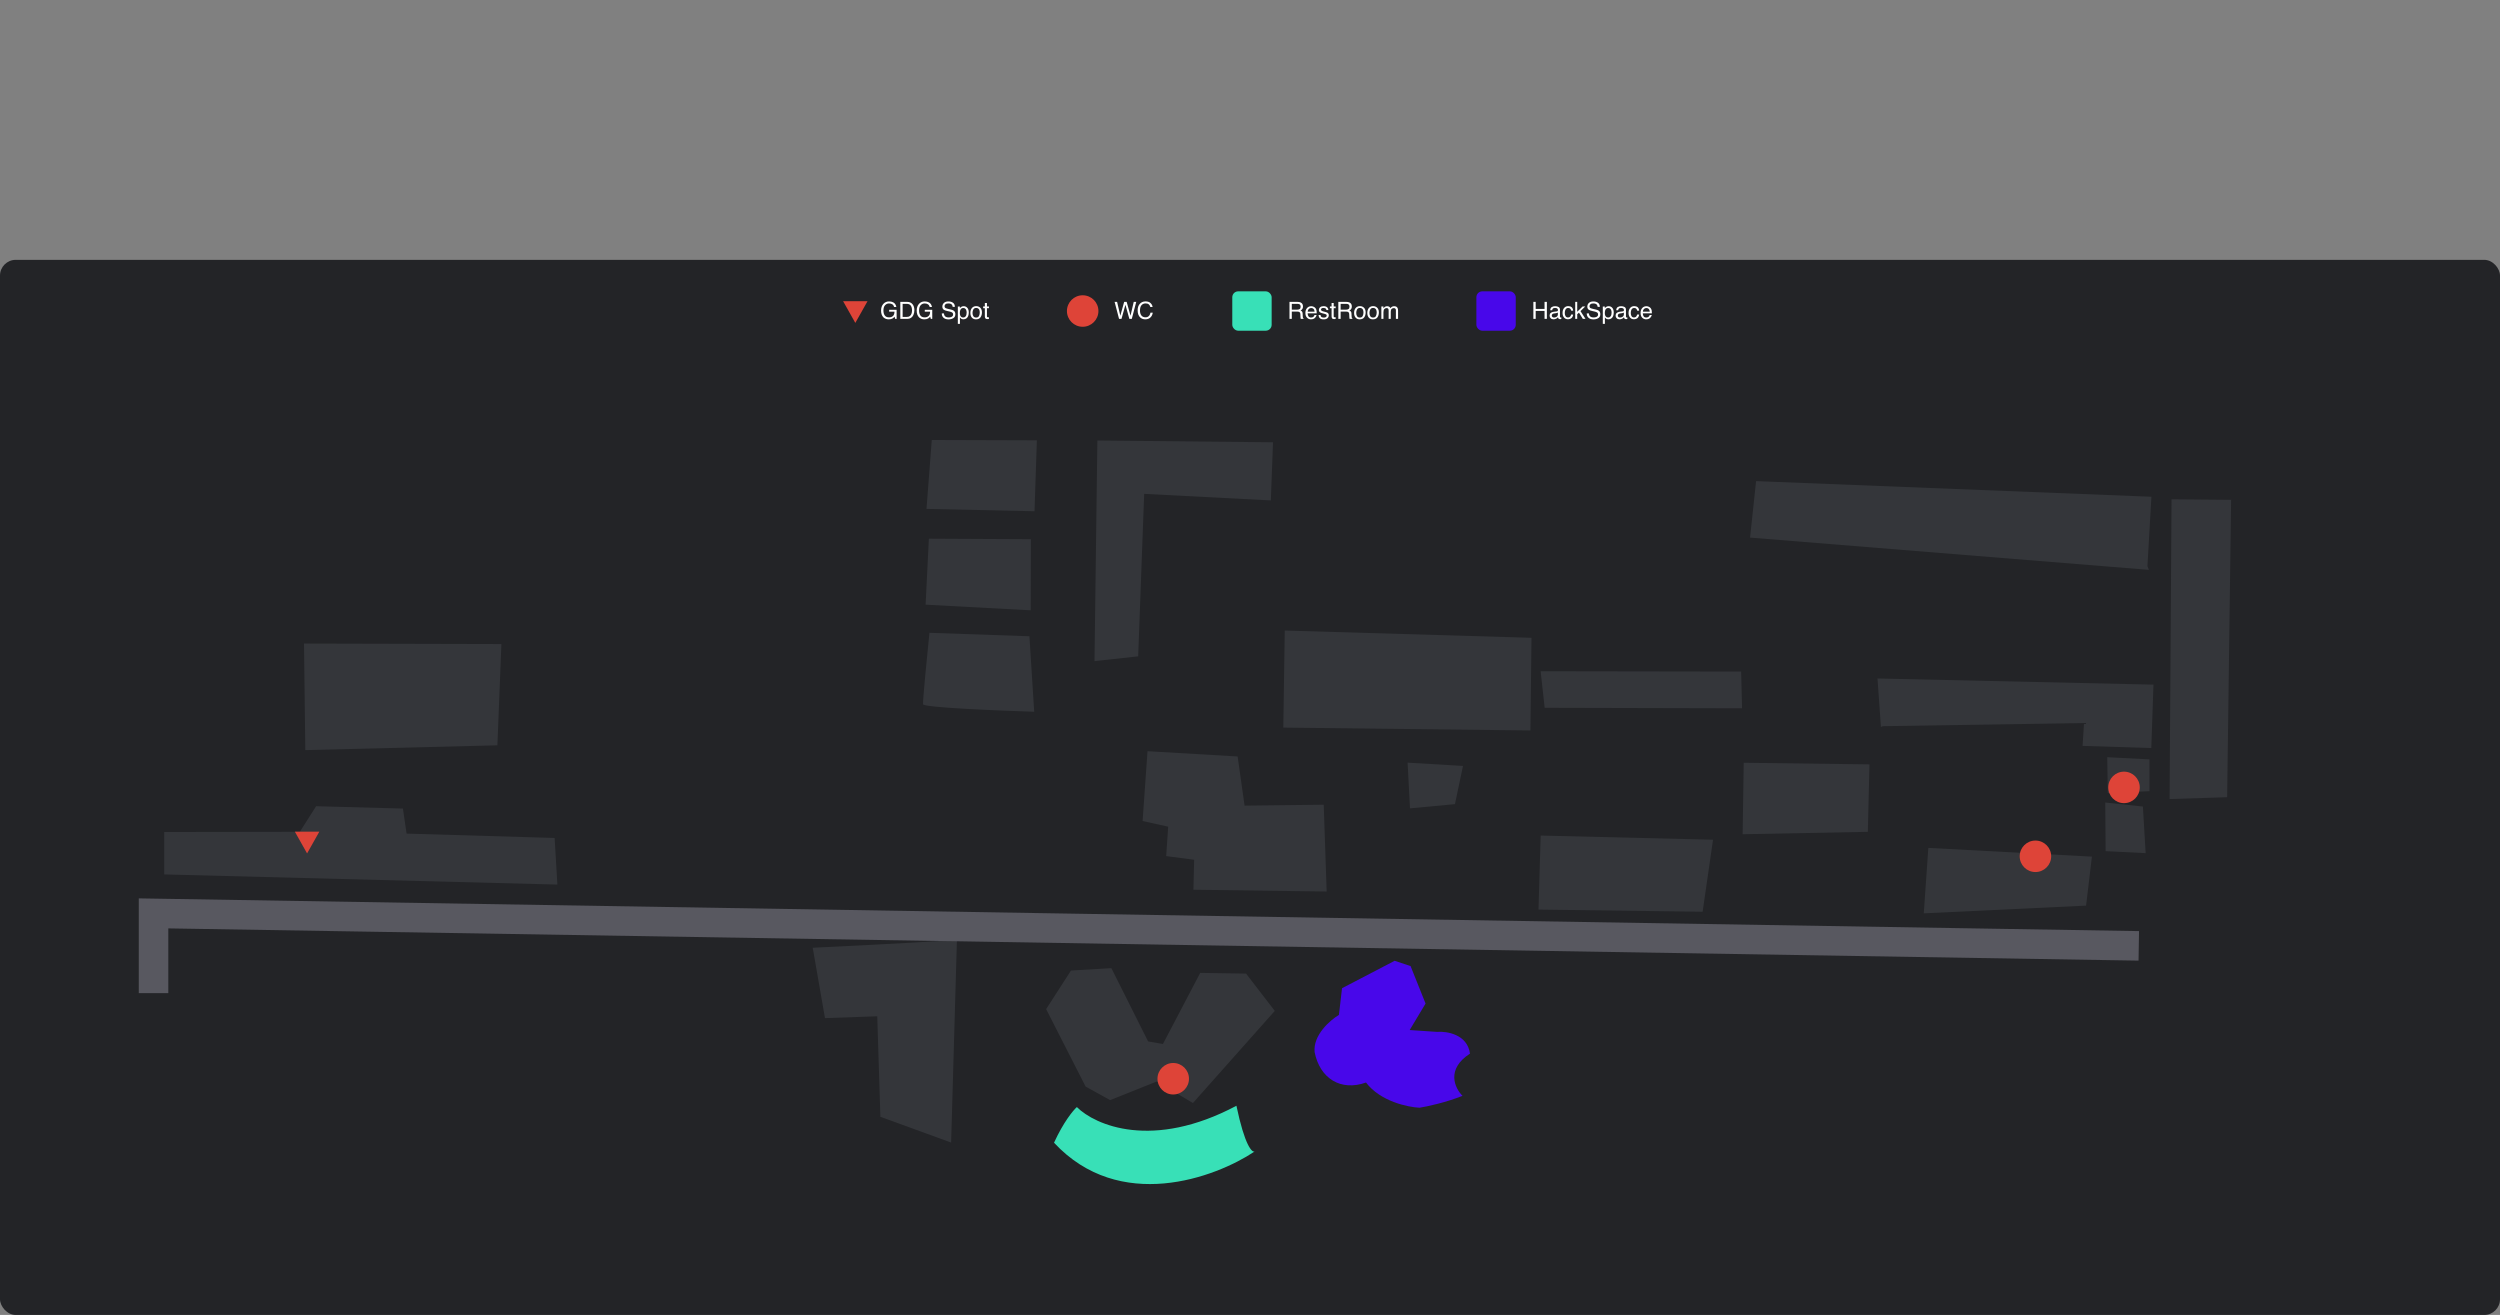 <svg width="1270" height="668" viewBox="0 0 1270 668" fill="none" xmlns="http://www.w3.org/2000/svg">
<rect x="0" y="0" width="1270" height="668" fill="#808080" stroke="none"/>
<rect y="132" width="1270" height="536" rx="8" fill="#232427"/>
<path d="M716.274 410.641L715.062 387.43L743.195 389.095L739.114 408.501L716.274 410.641Z" fill="#34363A"/>
<path d="M784.692 359.56L782.645 340.991L884.499 341.155L884.967 359.817L784.692 359.56Z" fill="#34363A"/>
<path d="M781.557 462.065L782.663 424.461L870.219 426.578L864.935 463.161L781.557 462.065Z" fill="#34363A"/>
<path d="M885.26 423.789L885.809 387.485L949.688 388.307L948.86 422.568L885.26 423.789Z" fill="#34363A"/>
<path d="M1058.69 367.299L956.462 368.9L955.515 369.279L953.764 344.668L1093.96 347.794L1092.86 380.012L1057.95 378.906L1058.69 367.299Z" fill="#34363A"/>
<path d="M1091.93 401.924L1091.93 385.769L1070.48 384.659L1070.76 402.857L1091.93 401.924Z" fill="#34363A"/>
<path d="M1088.59 409.724L1069.47 407.686L1069.66 432.383L1089.99 433.4L1088.59 409.724Z" fill="#34363A"/>
<path d="M1062.69 435.17L1059.73 460.054L977.281 463.972L979.594 430.732L1062.69 435.17Z" fill="#34363A"/>
<path d="M1103.14 253.644L1102.15 405.915L1131.39 404.98L1133.4 253.916L1103.14 253.644Z" fill="#34363A"/>
<path d="M1092.92 252.347L1090.89 287.629L1091.63 289.486L1089.4 289.306L889.033 273.096L892.091 244.406L1092.92 252.347Z" fill="#34363A"/>
<path d="M581.239 250.88L578.193 333.422L556.003 335.841L557.464 223.774L646.69 224.683L645.583 254.209L581.239 250.88Z" fill="#34363A"/>
<path d="M526.731 223.688L473.344 223.514L470.659 258.518L525.532 259.713L526.731 223.688Z" fill="#34363A"/>
<path d="M523.678 273.919L471.869 273.652L470.205 307.17L523.593 310.037L523.678 273.919Z" fill="#34363A"/>
<path d="M522.946 323.221L472.158 321.468C470.984 332.889 468.693 356.138 468.916 357.772C469.139 359.406 506.644 360.983 525.369 361.567L522.946 323.221Z" fill="#34363A"/>
<path d="M651.922 369.617L777.453 371.075L777.999 324.001L652.654 320.314L651.922 369.617Z" fill="#34363A"/>
<path d="M628.102 561.724C585.471 584.388 556.302 571.612 547.046 562.392C545.189 564.032 540.27 569.951 535.444 580.499C568.728 616.294 617.277 598.37 637.391 584.934C636.061 585.646 632.34 582.001 628.102 561.724Z" fill="#38E0B7"/>
<path d="M583.249 529.051L590.77 530.349L609.703 494.228L633.008 494.594L647.589 513.532L606.004 560.336L587.617 549.384L563.943 558.86L551.5 551.992L531.436 512.629L544.059 493.035L564.579 491.823L583.249 529.051Z" fill="#34363A"/>
<path d="M746.755 535.236C734.426 543.187 739.083 552.848 742.953 556.685C734.412 560.103 724.849 562.136 721.135 562.725C715.1 562.447 701.209 559.498 693.927 549.918C681.208 554.47 670.529 547.973 667.834 534.511C666.94 525.82 675.691 518.261 680.178 515.567L681.754 502.011L708.491 488.078L716.57 490.769L724.187 509.801L716.112 523.266L729.947 524.191C734.992 523.787 745.416 525.432 746.755 535.236Z" fill="#4807EA"/>
<path d="M673.945 452.896L606.259 451.982L606.627 436.755L592.421 434.901L593.439 419.953L580.44 417.077L582.939 381.609L628.713 384.292L632.247 409.267L672.45 408.794L673.945 452.896Z" fill="#34363A"/>
<path d="M155.097 381.053L154.435 326.923L254.71 327.179L252.679 378.618L155.097 381.053Z" fill="#34363A"/>
<path d="M486.119 477.449C480.549 477.884 458.098 479.294 412.863 481.458L419.092 517.203L445.646 516.268L447.236 567.334L483.171 580.418L486.119 477.449Z" fill="#34363A"/>
<path d="M281.75 425.685L283.148 449.36L83.432 444.205L83.427 422.664L152.32 422.556L160.581 409.556L204.684 410.753L206.543 423.473L281.75 425.685Z" fill="#34363A"/>
<path d="M78 504.5V464L1086.5 480.5" stroke="#585860" stroke-width="15"/>
<circle cx="596" cy="548" r="8" fill="#DE4438"/>
<circle cx="1034" cy="435" r="8" fill="#DE4438"/>
<circle cx="1079" cy="400" r="8" fill="#DE4438"/>
<path d="M160.5 423.5H151.5L156 431.5L160.5 423.5Z" fill="#DE4438" stroke="#DE4438" stroke-width="2"/>
<path d="M439 154H430L434.5 162L439 154Z" fill="#DE4438" stroke="#DE4438" stroke-width="2"/>
<path d="M451.658 153.126C452.47 153.126 453.173 153.283 453.766 153.597C454.625 154.049 455.151 154.84 455.344 155.97H454.184C454.042 155.338 453.75 154.879 453.306 154.593C452.863 154.302 452.303 154.157 451.628 154.157C450.827 154.157 450.152 154.457 449.603 155.058C449.057 155.658 448.784 156.553 448.784 157.743C448.784 158.771 449.01 159.609 449.461 160.257C449.913 160.901 450.649 161.223 451.669 161.223C452.451 161.223 453.096 160.997 453.607 160.546C454.121 160.09 454.384 159.356 454.396 158.343H451.687V157.372H455.485V162H454.731L454.449 160.887C454.052 161.323 453.701 161.625 453.395 161.794C452.88 162.084 452.227 162.23 451.434 162.23C450.409 162.23 449.528 161.898 448.79 161.235C447.985 160.402 447.583 159.26 447.583 157.808C447.583 156.359 447.975 155.207 448.761 154.351C449.506 153.535 450.472 153.126 451.658 153.126ZM460.625 160.999C461.022 160.999 461.348 160.958 461.603 160.875C462.058 160.722 462.431 160.428 462.722 159.992C462.953 159.643 463.12 159.195 463.222 158.65C463.281 158.324 463.31 158.022 463.31 157.743C463.31 156.671 463.096 155.839 462.669 155.246C462.245 154.653 461.56 154.357 460.614 154.357H458.535V160.999H460.625ZM457.357 153.35H460.861C462.05 153.35 462.973 153.772 463.628 154.616C464.213 155.378 464.506 156.353 464.506 157.543C464.506 158.461 464.333 159.291 463.988 160.033C463.379 161.344 462.333 162 460.849 162H457.357V153.35ZM469.758 153.126C470.571 153.126 471.273 153.283 471.866 153.597C472.726 154.049 473.252 154.84 473.444 155.97H472.284C472.143 155.338 471.85 154.879 471.407 154.593C470.963 154.302 470.404 154.157 469.729 154.157C468.928 154.157 468.253 154.457 467.703 155.058C467.157 155.658 466.885 156.553 466.885 157.743C466.885 158.771 467.11 159.609 467.562 160.257C468.013 160.901 468.749 161.223 469.77 161.223C470.551 161.223 471.197 160.997 471.707 160.546C472.221 160.09 472.484 159.356 472.496 158.343H469.787V157.372H473.585V162H472.832L472.549 160.887C472.153 161.323 471.801 161.625 471.495 161.794C470.981 162.084 470.327 162.23 469.534 162.23C468.51 162.23 467.628 161.898 466.89 161.235C466.086 160.402 465.683 159.26 465.683 157.808C465.683 156.359 466.076 155.207 466.861 154.351C467.607 153.535 468.573 153.126 469.758 153.126ZM479.527 159.209C479.554 159.7 479.67 160.098 479.874 160.404C480.263 160.977 480.948 161.264 481.929 161.264C482.369 161.264 482.769 161.201 483.13 161.076C483.829 160.832 484.178 160.396 484.178 159.768C484.178 159.297 484.031 158.962 483.737 158.761C483.438 158.565 482.971 158.394 482.335 158.249L481.164 157.984C480.398 157.811 479.856 157.621 479.538 157.413C478.989 157.052 478.714 156.512 478.714 155.794C478.714 155.017 478.983 154.379 479.521 153.88C480.059 153.382 480.82 153.132 481.805 153.132C482.712 153.132 483.482 153.352 484.114 153.792C484.749 154.228 485.067 154.926 485.067 155.888H483.966C483.907 155.425 483.782 155.07 483.59 154.822C483.232 154.371 482.626 154.145 481.77 154.145C481.079 154.145 480.583 154.29 480.28 154.581C479.978 154.871 479.827 155.209 479.827 155.594C479.827 156.018 480.004 156.328 480.357 156.524C480.588 156.65 481.113 156.807 481.929 156.995L483.142 157.272C483.727 157.405 484.178 157.588 484.496 157.819C485.046 158.224 485.321 158.811 485.321 159.58C485.321 160.538 484.971 161.223 484.273 161.635C483.578 162.047 482.769 162.253 481.847 162.253C480.771 162.253 479.929 161.978 479.321 161.429C478.712 160.883 478.414 160.143 478.426 159.209H479.527ZM489.325 161.288C489.819 161.288 490.229 161.081 490.555 160.669C490.885 160.253 491.05 159.633 491.05 158.809C491.05 158.306 490.977 157.874 490.832 157.513C490.557 156.818 490.055 156.471 489.325 156.471C488.591 156.471 488.088 156.838 487.817 157.572C487.672 157.965 487.599 158.463 487.599 159.068C487.599 159.554 487.672 159.969 487.817 160.31C488.092 160.962 488.595 161.288 489.325 161.288ZM486.581 155.723H487.611V156.559C487.823 156.273 488.055 156.051 488.306 155.894C488.663 155.658 489.083 155.541 489.566 155.541C490.281 155.541 490.887 155.815 491.386 156.365C491.884 156.911 492.133 157.692 492.133 158.708C492.133 160.082 491.774 161.064 491.056 161.653C490.6 162.026 490.071 162.212 489.466 162.212C488.991 162.212 488.593 162.108 488.271 161.9C488.082 161.782 487.872 161.58 487.641 161.293V164.514H486.581V155.723ZM495.878 161.317C496.581 161.317 497.062 161.052 497.321 160.522C497.584 159.988 497.715 159.395 497.715 158.744C497.715 158.155 497.621 157.676 497.433 157.307C497.134 156.726 496.62 156.436 495.89 156.436C495.242 156.436 494.771 156.683 494.477 157.178C494.182 157.672 494.035 158.269 494.035 158.968C494.035 159.639 494.182 160.198 494.477 160.646C494.771 161.093 495.238 161.317 495.878 161.317ZM495.919 155.511C496.732 155.511 497.419 155.782 497.98 156.324C498.542 156.865 498.822 157.662 498.822 158.714C498.822 159.731 498.575 160.571 498.08 161.235C497.586 161.898 496.818 162.23 495.778 162.23C494.911 162.23 494.222 161.937 493.711 161.352C493.201 160.763 492.946 159.974 492.946 158.985C492.946 157.925 493.215 157.081 493.753 156.453C494.29 155.825 495.013 155.511 495.919 155.511ZM500.3 153.933H501.372V155.694H502.379V156.559H501.372V160.675C501.372 160.895 501.447 161.042 501.596 161.117C501.678 161.16 501.816 161.182 502.008 161.182C502.059 161.182 502.114 161.182 502.173 161.182C502.232 161.178 502.3 161.172 502.379 161.164V162C502.257 162.035 502.13 162.061 501.996 162.077C501.867 162.092 501.725 162.1 501.572 162.1C501.078 162.1 500.742 161.974 500.565 161.723C500.389 161.468 500.3 161.138 500.3 160.734V156.559H499.447V155.694H500.3V153.933Z" fill="white"/>
<circle cx="550" cy="158" r="8" fill="#DE4438"/>
<path d="M567.49 153.35L569.121 160.387L571.076 153.35H572.348L574.302 160.387L575.933 153.35H577.217L574.944 162H573.714L571.717 154.828L569.71 162H568.479L566.218 153.35H567.49ZM581.951 153.115C583.046 153.115 583.896 153.403 584.501 153.98C585.105 154.557 585.441 155.213 585.508 155.947H584.365C584.236 155.389 583.977 154.948 583.588 154.622C583.203 154.296 582.662 154.133 581.963 154.133C581.111 154.133 580.422 154.434 579.896 155.034C579.374 155.631 579.113 156.547 579.113 157.784C579.113 158.797 579.349 159.619 579.82 160.251C580.295 160.879 581.001 161.193 581.939 161.193C582.803 161.193 583.461 160.862 583.912 160.198C584.151 159.849 584.33 159.39 584.448 158.82H585.59C585.488 159.731 585.151 160.495 584.577 161.111C583.89 161.853 582.964 162.224 581.798 162.224C580.793 162.224 579.949 161.92 579.266 161.311C578.367 160.506 577.918 159.264 577.918 157.584C577.918 156.308 578.255 155.262 578.931 154.445C579.661 153.558 580.668 153.115 581.951 153.115Z" fill="white"/>
<rect x="626" y="148" width="20" height="20" rx="3" fill="#38E0B7"/>
<path d="M658.94 157.313C659.49 157.313 659.924 157.203 660.242 156.983C660.563 156.763 660.724 156.367 660.724 155.794C660.724 155.177 660.501 154.757 660.053 154.534C659.814 154.416 659.494 154.357 659.093 154.357H656.232V157.313H658.94ZM655.06 153.35H659.064C659.723 153.35 660.267 153.446 660.695 153.639C661.508 154.008 661.914 154.689 661.914 155.682C661.914 156.2 661.806 156.624 661.59 156.954C661.378 157.284 661.08 157.548 660.695 157.749C661.033 157.886 661.286 158.067 661.455 158.29C661.627 158.514 661.723 158.877 661.743 159.38L661.784 160.54C661.796 160.869 661.824 161.115 661.867 161.276C661.937 161.551 662.063 161.727 662.244 161.806V162H660.807C660.768 161.925 660.736 161.829 660.713 161.711C660.689 161.594 660.669 161.366 660.654 161.028L660.583 159.586C660.556 159.021 660.346 158.642 659.953 158.449C659.729 158.343 659.378 158.29 658.899 158.29H656.232V162H655.06V153.35ZM666.118 155.552C666.566 155.552 666.999 155.658 667.419 155.87C667.839 156.078 668.159 156.349 668.379 156.683C668.591 157.001 668.732 157.372 668.803 157.796C668.866 158.086 668.897 158.549 668.897 159.185H664.275C664.295 159.825 664.446 160.34 664.728 160.728C665.011 161.113 665.449 161.305 666.041 161.305C666.595 161.305 667.037 161.123 667.366 160.758C667.555 160.546 667.688 160.3 667.767 160.022H668.809C668.781 160.253 668.689 160.512 668.532 160.799C668.379 161.081 668.206 161.313 668.014 161.494C667.692 161.808 667.294 162.02 666.819 162.13C666.564 162.192 666.275 162.224 665.953 162.224C665.168 162.224 664.503 161.939 663.957 161.37C663.411 160.797 663.139 159.996 663.139 158.968C663.139 157.955 663.413 157.132 663.963 156.5C664.512 155.868 665.231 155.552 666.118 155.552ZM667.808 158.343C667.765 157.884 667.665 157.517 667.508 157.242C667.217 156.732 666.732 156.477 666.053 156.477C665.566 156.477 665.158 156.653 664.828 157.007C664.499 157.356 664.324 157.802 664.304 158.343H667.808ZM670.834 160.022C670.866 160.375 670.954 160.646 671.099 160.834C671.366 161.176 671.83 161.346 672.489 161.346C672.882 161.346 673.227 161.262 673.525 161.093C673.824 160.92 673.973 160.656 673.973 160.298C673.973 160.027 673.853 159.821 673.614 159.68C673.461 159.594 673.158 159.494 672.707 159.38L671.865 159.168C671.327 159.034 670.931 158.885 670.675 158.72C670.22 158.434 669.992 158.037 669.992 157.531C669.992 156.934 670.206 156.451 670.634 156.082C671.066 155.713 671.645 155.529 672.371 155.529C673.321 155.529 674.006 155.808 674.426 156.365C674.689 156.718 674.817 157.099 674.809 157.507H673.808C673.788 157.268 673.704 157.05 673.555 156.854C673.311 156.575 672.889 156.436 672.289 156.436C671.888 156.436 671.584 156.512 671.376 156.665C671.172 156.818 671.07 157.021 671.07 157.272C671.07 157.547 671.205 157.766 671.476 157.931C671.633 158.029 671.865 158.116 672.171 158.19L672.872 158.361C673.633 158.546 674.144 158.724 674.403 158.897C674.815 159.168 675.021 159.594 675.021 160.175C675.021 160.736 674.807 161.221 674.379 161.629C673.955 162.037 673.308 162.241 672.436 162.241C671.498 162.241 670.833 162.029 670.44 161.605C670.051 161.178 669.843 160.65 669.816 160.022H670.834ZM676.446 153.933H677.518V155.694H678.525V156.559H677.518V160.675C677.518 160.895 677.592 161.042 677.741 161.117C677.824 161.16 677.961 161.182 678.154 161.182C678.205 161.182 678.26 161.182 678.318 161.182C678.377 161.178 678.446 161.172 678.525 161.164V162C678.403 162.035 678.275 162.061 678.142 162.077C678.012 162.092 677.871 162.1 677.718 162.1C677.223 162.1 676.888 161.974 676.711 161.723C676.534 161.468 676.446 161.138 676.446 160.734V156.559H675.592V155.694H676.446V153.933ZM683.753 157.313C684.303 157.313 684.737 157.203 685.055 156.983C685.376 156.763 685.537 156.367 685.537 155.794C685.537 155.177 685.314 154.757 684.866 154.534C684.627 154.416 684.307 154.357 683.906 154.357H681.045V157.313H683.753ZM679.873 153.35H683.877C684.536 153.35 685.08 153.446 685.508 153.639C686.321 154.008 686.727 154.689 686.727 155.682C686.727 156.2 686.619 156.624 686.403 156.954C686.191 157.284 685.893 157.548 685.508 157.749C685.846 157.886 686.099 158.067 686.268 158.29C686.44 158.514 686.536 158.877 686.556 159.38L686.597 160.54C686.609 160.869 686.637 161.115 686.68 161.276C686.75 161.551 686.876 161.727 687.057 161.806V162H685.62C685.581 161.925 685.549 161.829 685.526 161.711C685.502 161.594 685.482 161.366 685.467 161.028L685.396 159.586C685.369 159.021 685.159 158.642 684.766 158.449C684.542 158.343 684.191 158.29 683.712 158.29H681.045V162H679.873V153.35ZM690.807 161.317C691.51 161.317 691.991 161.052 692.25 160.522C692.513 159.988 692.645 159.395 692.645 158.744C692.645 158.155 692.55 157.676 692.362 157.307C692.064 156.726 691.549 156.436 690.819 156.436C690.171 156.436 689.7 156.683 689.406 157.178C689.112 157.672 688.964 158.269 688.964 158.968C688.964 159.639 689.112 160.198 689.406 160.646C689.7 161.093 690.168 161.317 690.807 161.317ZM690.849 155.511C691.661 155.511 692.348 155.782 692.909 156.324C693.471 156.865 693.751 157.662 693.751 158.714C693.751 159.731 693.504 160.571 693.01 161.235C692.515 161.898 691.748 162.23 690.707 162.23C689.84 162.23 689.151 161.937 688.641 161.352C688.13 160.763 687.875 159.974 687.875 158.985C687.875 157.925 688.144 157.081 688.682 156.453C689.22 155.825 689.942 155.511 690.849 155.511ZM697.52 161.317C698.223 161.317 698.704 161.052 698.963 160.522C699.226 159.988 699.357 159.395 699.357 158.744C699.357 158.155 699.263 157.676 699.074 157.307C698.776 156.726 698.262 156.436 697.532 156.436C696.884 156.436 696.413 156.683 696.119 157.178C695.824 157.672 695.677 158.269 695.677 158.968C695.677 159.639 695.824 160.198 696.119 160.646C696.413 161.093 696.88 161.317 697.52 161.317ZM697.561 155.511C698.374 155.511 699.061 155.782 699.622 156.324C700.183 156.865 700.464 157.662 700.464 158.714C700.464 159.731 700.217 160.571 699.722 161.235C699.228 161.898 698.46 162.23 697.42 162.23C696.552 162.23 695.863 161.937 695.353 161.352C694.843 160.763 694.588 159.974 694.588 158.985C694.588 157.925 694.857 157.081 695.394 156.453C695.932 155.825 696.654 155.511 697.561 155.511ZM701.73 155.694H702.778V156.589C703.029 156.279 703.257 156.053 703.461 155.912C703.811 155.672 704.207 155.552 704.651 155.552C705.153 155.552 705.557 155.676 705.864 155.923C706.036 156.065 706.193 156.273 706.335 156.547C706.57 156.21 706.847 155.961 707.165 155.8C707.483 155.635 707.84 155.552 708.237 155.552C709.084 155.552 709.662 155.859 709.968 156.471C710.133 156.801 710.215 157.244 710.215 157.802V162H709.114V157.619C709.114 157.199 709.008 156.911 708.796 156.754C708.588 156.597 708.333 156.518 708.03 156.518C707.614 156.518 707.255 156.657 706.953 156.936C706.655 157.215 706.505 157.68 706.505 158.332V162H705.428V157.884C705.428 157.456 705.377 157.144 705.275 156.948C705.114 156.653 704.814 156.506 704.374 156.506C703.973 156.506 703.608 156.661 703.279 156.971C702.953 157.282 702.79 157.843 702.79 158.655V162H701.73V155.694Z" fill="white"/>
<rect x="750" y="148" width="20" height="20" rx="3" fill="#4807EA"/>
<path d="M778.948 153.35H780.132V156.924H784.63V153.35H785.814V162H784.63V157.955H780.132V162H778.948V153.35ZM788.304 160.322C788.304 160.628 788.416 160.869 788.64 161.046C788.864 161.223 789.129 161.311 789.435 161.311C789.808 161.311 790.169 161.225 790.518 161.052C791.107 160.765 791.402 160.296 791.402 159.645V158.791C791.272 158.873 791.105 158.942 790.901 158.997C790.697 159.052 790.497 159.091 790.301 159.115L789.659 159.197C789.274 159.248 788.985 159.329 788.793 159.439C788.467 159.623 788.304 159.918 788.304 160.322ZM790.872 158.179C791.115 158.147 791.278 158.045 791.36 157.872C791.408 157.778 791.431 157.643 791.431 157.466C791.431 157.105 791.302 156.844 791.042 156.683C790.787 156.518 790.42 156.436 789.941 156.436C789.388 156.436 788.995 156.585 788.764 156.883C788.634 157.048 788.55 157.293 788.511 157.619H787.521C787.541 156.842 787.792 156.302 788.275 156C788.762 155.694 789.325 155.541 789.965 155.541C790.707 155.541 791.309 155.682 791.773 155.965C792.232 156.247 792.462 156.687 792.462 157.284V160.917C792.462 161.026 792.483 161.115 792.526 161.182C792.573 161.248 792.67 161.282 792.815 161.282C792.862 161.282 792.915 161.28 792.974 161.276C793.033 161.268 793.095 161.258 793.162 161.246V162.029C792.997 162.077 792.872 162.106 792.785 162.118C792.699 162.13 792.581 162.135 792.432 162.135C792.067 162.135 791.802 162.006 791.637 161.747C791.551 161.609 791.49 161.415 791.455 161.164C791.239 161.447 790.929 161.692 790.524 161.9C790.12 162.108 789.674 162.212 789.188 162.212C788.603 162.212 788.124 162.035 787.751 161.682C787.382 161.325 787.197 160.879 787.197 160.345C787.197 159.761 787.38 159.307 787.745 158.985C788.11 158.663 788.589 158.465 789.182 158.391L790.872 158.179ZM796.636 155.511C797.347 155.511 797.924 155.684 798.367 156.029C798.815 156.375 799.084 156.969 799.174 157.813H798.144C798.081 157.425 797.938 157.103 797.714 156.848C797.49 156.589 797.131 156.459 796.636 156.459C795.961 156.459 795.478 156.789 795.188 157.448C794.999 157.876 794.905 158.404 794.905 159.032C794.905 159.664 795.039 160.196 795.306 160.628C795.572 161.06 795.992 161.276 796.566 161.276C797.005 161.276 797.353 161.142 797.608 160.875C797.867 160.604 798.046 160.235 798.144 159.768H799.174C799.056 160.604 798.762 161.217 798.291 161.605C797.82 161.99 797.217 162.183 796.483 162.183C795.659 162.183 795.001 161.882 794.511 161.282C794.02 160.677 793.775 159.923 793.775 159.021C793.775 157.914 794.043 157.052 794.581 156.436C795.119 155.819 795.804 155.511 796.636 155.511ZM800.21 153.35H801.229V158.373L803.949 155.694H805.304L802.89 158.055L805.439 162H804.085L802.118 158.82L801.229 159.633V162H800.21V153.35ZM807.17 159.209C807.198 159.7 807.314 160.098 807.518 160.404C807.906 160.977 808.591 161.264 809.573 161.264C810.012 161.264 810.413 161.201 810.774 161.076C811.473 160.832 811.822 160.396 811.822 159.768C811.822 159.297 811.675 158.962 811.38 158.761C811.082 158.565 810.615 158.394 809.979 158.249L808.807 157.984C808.042 157.811 807.5 157.621 807.182 157.413C806.633 157.052 806.358 156.512 806.358 155.794C806.358 155.017 806.627 154.379 807.164 153.88C807.702 153.382 808.464 153.132 809.449 153.132C810.356 153.132 811.125 153.352 811.757 153.792C812.393 154.228 812.711 154.926 812.711 155.888H811.61C811.551 155.425 811.426 155.07 811.233 154.822C810.876 154.371 810.27 154.145 809.414 154.145C808.723 154.145 808.226 154.29 807.924 154.581C807.622 154.871 807.471 155.209 807.471 155.594C807.471 156.018 807.647 156.328 808.001 156.524C808.232 156.65 808.756 156.807 809.573 156.995L810.786 157.272C811.371 157.405 811.822 157.588 812.14 157.819C812.69 158.224 812.964 158.811 812.964 159.58C812.964 160.538 812.615 161.223 811.916 161.635C811.221 162.047 810.413 162.253 809.49 162.253C808.415 162.253 807.573 161.978 806.964 161.429C806.356 160.883 806.057 160.143 806.069 159.209H807.17ZM816.968 161.288C817.463 161.288 817.873 161.081 818.199 160.669C818.529 160.253 818.694 159.633 818.694 158.809C818.694 158.306 818.621 157.874 818.476 157.513C818.201 156.818 817.699 156.471 816.968 156.471C816.234 156.471 815.732 156.838 815.461 157.572C815.316 157.965 815.243 158.463 815.243 159.068C815.243 159.554 815.316 159.969 815.461 160.31C815.736 160.962 816.238 161.288 816.968 161.288ZM814.224 155.723H815.255V156.559C815.467 156.273 815.698 156.051 815.95 155.894C816.307 155.658 816.727 155.541 817.21 155.541C817.924 155.541 818.531 155.815 819.029 156.365C819.528 156.911 819.777 157.692 819.777 158.708C819.777 160.082 819.418 161.064 818.7 161.653C818.244 162.026 817.714 162.212 817.11 162.212C816.635 162.212 816.236 162.108 815.914 161.9C815.726 161.782 815.516 161.58 815.284 161.293V164.514H814.224V155.723ZM821.832 160.322C821.832 160.628 821.944 160.869 822.168 161.046C822.391 161.223 822.656 161.311 822.963 161.311C823.336 161.311 823.697 161.225 824.046 161.052C824.635 160.765 824.929 160.296 824.929 159.645V158.791C824.8 158.873 824.633 158.942 824.429 158.997C824.225 159.052 824.024 159.091 823.828 159.115L823.186 159.197C822.802 159.248 822.513 159.329 822.321 159.439C821.995 159.623 821.832 159.918 821.832 160.322ZM824.399 158.179C824.643 158.147 824.806 158.045 824.888 157.872C824.935 157.778 824.959 157.643 824.959 157.466C824.959 157.105 824.829 156.844 824.57 156.683C824.315 156.518 823.948 156.436 823.469 156.436C822.915 156.436 822.523 156.585 822.291 156.883C822.162 157.048 822.077 157.293 822.038 157.619H821.049C821.069 156.842 821.32 156.302 821.803 156C822.289 155.694 822.853 155.541 823.493 155.541C824.234 155.541 824.837 155.682 825.3 155.965C825.76 156.247 825.989 156.687 825.989 157.284V160.917C825.989 161.026 826.011 161.115 826.054 161.182C826.101 161.248 826.197 161.282 826.342 161.282C826.39 161.282 826.443 161.28 826.501 161.276C826.56 161.268 826.623 161.258 826.69 161.246V162.029C826.525 162.077 826.399 162.106 826.313 162.118C826.227 162.13 826.109 162.135 825.96 162.135C825.595 162.135 825.33 162.006 825.165 161.747C825.078 161.609 825.018 161.415 824.982 161.164C824.766 161.447 824.456 161.692 824.052 161.9C823.648 162.108 823.202 162.212 822.715 162.212C822.13 162.212 821.651 162.035 821.279 161.682C820.91 161.325 820.725 160.879 820.725 160.345C820.725 159.761 820.908 159.307 821.273 158.985C821.638 158.663 822.117 158.465 822.709 158.391L824.399 158.179ZM830.164 155.511C830.874 155.511 831.451 155.684 831.895 156.029C832.343 156.375 832.611 156.969 832.702 157.813H831.671C831.608 157.425 831.465 157.103 831.241 156.848C831.018 156.589 830.659 156.459 830.164 156.459C829.489 156.459 829.006 156.789 828.715 157.448C828.527 157.876 828.433 158.404 828.433 159.032C828.433 159.664 828.566 160.196 828.833 160.628C829.1 161.06 829.52 161.276 830.093 161.276C830.533 161.276 830.88 161.142 831.135 160.875C831.395 160.604 831.573 160.235 831.671 159.768H832.702C832.584 160.604 832.29 161.217 831.818 161.605C831.347 161.99 830.745 162.183 830.011 162.183C829.186 162.183 828.529 161.882 828.038 161.282C827.548 160.677 827.302 159.923 827.302 159.021C827.302 157.914 827.571 157.052 828.109 156.436C828.647 155.819 829.332 155.511 830.164 155.511ZM836.388 155.552C836.835 155.552 837.269 155.658 837.689 155.87C838.109 156.078 838.429 156.349 838.649 156.683C838.861 157.001 839.002 157.372 839.073 157.796C839.136 158.086 839.167 158.549 839.167 159.185H834.545C834.564 159.825 834.716 160.34 834.998 160.728C835.281 161.113 835.718 161.305 836.311 161.305C836.865 161.305 837.306 161.123 837.636 160.758C837.825 160.546 837.958 160.3 838.036 160.022H839.079C839.051 160.253 838.959 160.512 838.802 160.799C838.649 161.081 838.476 161.313 838.284 161.494C837.962 161.808 837.563 162.02 837.088 162.13C836.833 162.192 836.545 162.224 836.223 162.224C835.438 162.224 834.772 161.939 834.227 161.37C833.681 160.797 833.408 159.996 833.408 158.968C833.408 157.955 833.683 157.132 834.233 156.5C834.782 155.868 835.501 155.552 836.388 155.552ZM838.078 158.343C838.035 157.884 837.934 157.517 837.777 157.242C837.487 156.732 837.002 156.477 836.323 156.477C835.836 156.477 835.428 156.653 835.098 157.007C834.769 157.356 834.594 157.802 834.574 158.343H838.078Z" fill="white"/>
</svg>
